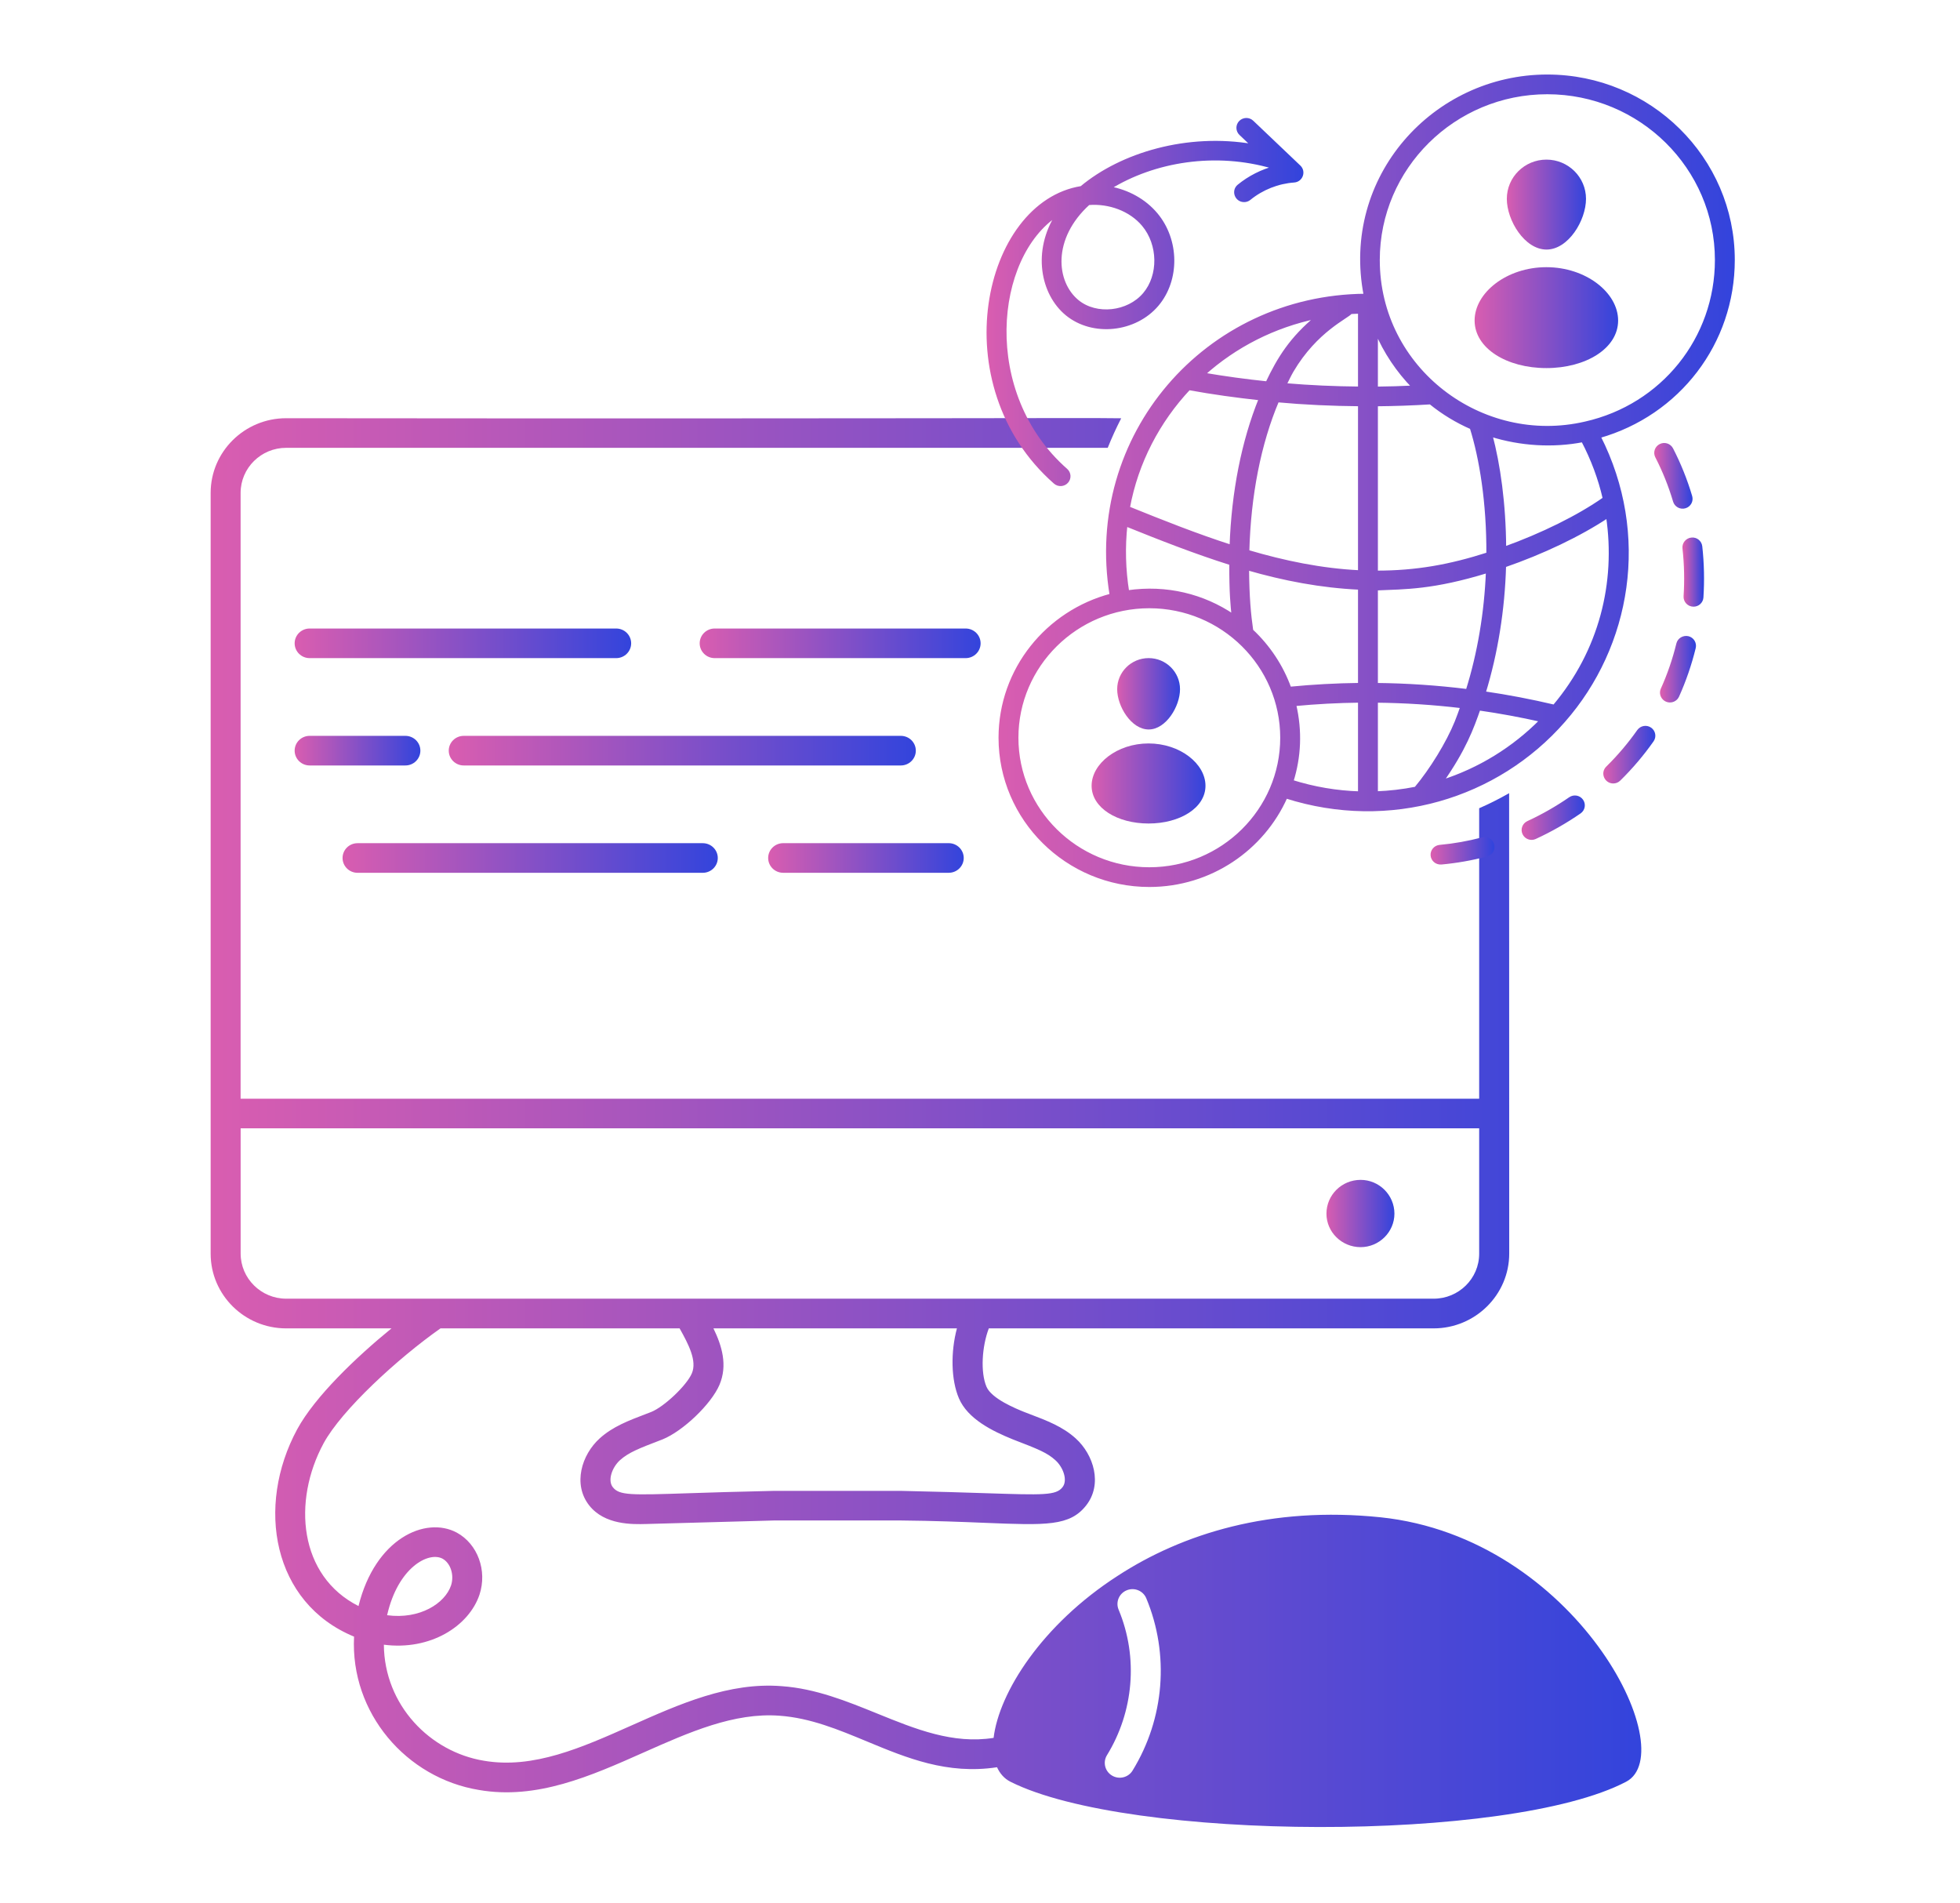 <svg width="103" height="100" viewBox="0 0 103 100" fill="none" xmlns="http://www.w3.org/2000/svg">
<g id="IT Consultancy and service 1">
<path id="Vector" d="M16.271 34.581C17.431 34.581 32.687 34.581 32.381 34.581C32.816 34.581 33.168 34.232 33.168 33.803C33.168 33.374 32.816 33.025 32.381 33.025C30.915 33.025 16.097 33.025 16.271 33.025C15.837 33.025 15.484 33.374 15.484 33.803C15.484 34.232 15.837 34.581 16.271 34.581Z" fill="url(#paint0_linear_1336_12)"/>
<path id="Vector_2" d="M37.556 34.581H50.745C51.18 34.581 51.532 34.232 51.532 33.803C51.532 33.374 51.18 33.025 50.745 33.025H37.556C37.121 33.025 36.769 33.374 36.769 33.803C36.769 34.232 37.121 34.581 37.556 34.581Z" fill="url(#paint1_linear_1336_12)"/>
<path id="Vector_3" d="M22.091 39.443C22.091 39.013 21.739 38.665 21.304 38.665H16.271C15.837 38.665 15.484 39.013 15.484 39.443C15.484 39.872 15.837 40.221 16.271 40.221H21.304C21.739 40.221 22.091 39.872 22.091 39.443Z" fill="url(#paint2_linear_1336_12)"/>
<path id="Vector_4" d="M47.34 38.665H24.369C23.935 38.665 23.582 39.013 23.582 39.443C23.582 39.872 23.935 40.221 24.369 40.221H47.34C47.775 40.221 48.127 39.872 48.127 39.443C48.127 39.013 47.775 38.665 47.34 38.665Z" fill="url(#paint3_linear_1336_12)"/>
<path id="Vector_5" d="M36.932 44.305C31.564 44.305 24.288 44.305 18.789 44.305C18.354 44.305 18.002 44.653 18.002 45.083C18.002 45.512 18.354 45.861 18.789 45.861C24.288 45.861 31.562 45.861 36.932 45.861C37.367 45.861 37.72 45.512 37.72 45.083C37.72 44.653 37.367 44.305 36.932 44.305Z" fill="url(#paint4_linear_1336_12)"/>
<path id="Vector_6" d="M49.858 44.304H41.155C40.72 44.304 40.368 44.653 40.368 45.082C40.368 45.512 40.72 45.86 41.155 45.86H49.858C50.292 45.86 50.645 45.512 50.645 45.082C50.645 44.653 50.292 44.304 49.858 44.304Z" fill="url(#paint5_linear_1336_12)"/>
<path id="Vector_7" d="M71.5 65.531C72.476 65.531 73.278 64.737 73.278 63.772C73.278 62.791 72.476 61.996 71.5 61.996C70.508 61.996 69.706 62.791 69.706 63.772C69.706 64.737 70.508 65.531 71.5 65.531Z" fill="url(#paint6_linear_1336_12)"/>
<path id="Vector_8" fill-rule="evenodd" clip-rule="evenodd" d="M58.921 21.978C56.773 21.943 48.464 22.01 15.036 21.975C12.85 21.975 11.07 23.735 11.07 25.899V65.875C11.07 68.04 12.85 69.799 15.036 69.799H20.573C18.712 71.316 16.554 73.38 15.617 75.102C13.43 79.15 14.316 84.227 18.606 85.996C18.402 90.017 21.358 93.425 25.164 94.052C28.205 94.582 31.041 93.321 33.807 92.091C36.217 91.02 38.574 89.972 40.968 90.152C42.584 90.268 44.062 90.882 45.564 91.506C47.648 92.371 49.78 93.257 52.395 92.859C52.547 93.191 52.774 93.456 53.098 93.62C59.32 96.751 79.332 96.835 85.456 93.62C88.432 92.055 82.832 80.807 72.556 79.726C66.771 79.127 62.129 80.591 58.732 82.804C54.74 85.377 52.497 88.945 52.215 91.316C50.083 91.655 48.12 90.859 46.099 90.038C44.5 89.389 42.864 88.725 41.081 88.599C38.314 88.378 35.718 89.535 33.187 90.663C30.572 91.828 28.025 92.963 25.429 92.517C22.602 92.052 20.199 89.606 20.172 86.42C22.614 86.738 24.639 85.449 25.197 83.793C25.615 82.53 25.105 81.129 24.004 80.53C22.357 79.649 19.711 80.849 18.84 84.389C15.706 82.808 15.36 78.883 17.005 75.838C17.955 74.09 20.885 71.392 23.148 69.799H35.714C36.189 70.646 36.637 71.508 36.357 72.163C36.087 72.795 34.91 73.912 34.222 74.191C34.131 74.226 34.041 74.26 33.951 74.295C33.035 74.643 32.199 74.96 31.516 75.578C30.562 76.439 30.093 77.991 30.959 79.096C31.772 80.139 33.252 80.097 33.959 80.078L40.67 79.893H47.351C49.141 79.91 50.586 79.969 51.765 80.017C54.988 80.147 56.223 80.197 57.082 79.097C57.949 77.99 57.48 76.439 56.527 75.579C55.843 74.96 55.022 74.648 54.095 74.296C54.005 74.261 53.913 74.227 53.821 74.191C53.398 74.02 52.111 73.499 51.841 72.867C51.518 72.111 51.6 70.752 51.963 69.799H75.339C77.521 69.799 79.311 68.039 79.311 65.868L79.306 41.677C78.797 41.968 78.272 42.233 77.732 42.469V57.732H12.644V25.899C12.644 24.593 13.717 23.531 15.036 23.531H58.212C58.423 23.003 58.66 22.484 58.921 21.978ZM58.783 84.576C59.838 87.104 59.565 89.961 58.172 92.226C57.946 92.593 58.064 93.072 58.435 93.295C58.805 93.519 59.291 93.404 59.517 93.035C61.2 90.299 61.463 86.919 60.239 83.983C60.073 83.585 59.614 83.395 59.211 83.561C58.809 83.725 58.618 84.18 58.783 84.576ZM23.703 83.305C23.881 82.764 23.68 82.13 23.252 81.898C22.519 81.513 20.915 82.357 20.343 84.871C22.064 85.103 23.386 84.246 23.703 83.305ZM75.342 68.239C76.653 68.239 77.732 67.187 77.732 65.875V59.288H12.646V65.868C12.646 67.174 13.721 68.239 15.041 68.239H75.342ZM53.226 75.632C52.149 75.196 50.854 74.558 50.391 73.472C49.974 72.493 49.956 71.038 50.287 69.799H37.492C37.936 70.712 38.248 71.735 37.807 72.77C37.375 73.778 35.895 75.196 34.818 75.632C34.77 75.65 34.724 75.668 34.678 75.686C33.606 76.097 33.03 76.318 32.578 76.727C32.168 77.099 31.921 77.782 32.203 78.143C32.547 78.581 33.15 78.561 36.192 78.461C37.311 78.425 38.761 78.377 40.649 78.338H47.372C49.233 78.376 50.67 78.423 51.786 78.459C54.853 78.559 55.496 78.58 55.837 78.143C56.121 77.782 55.874 77.099 55.465 76.729C55.028 76.334 54.596 76.159 53.226 75.632Z" fill="url(#paint7_linear_1336_12)"/>
<path id="Vector_9" d="M58.396 31.274C55.042 32.153 52.558 35.173 52.558 38.765C52.558 43.042 56.075 46.522 60.398 46.522C63.605 46.522 66.364 44.605 67.578 41.87C73.022 43.603 78.668 41.893 82.176 37.877C85.635 33.941 86.652 28.101 84.033 22.938C88.208 21.752 91.081 18.015 91.081 13.659C91.081 8.333 86.698 4 81.31 4C75.369 4 70.54 9.321 71.748 15.519C63.399 15.578 57.021 22.889 58.396 31.274ZM62.48 20.416C63.724 20.644 64.977 20.815 66.233 20.952C65.326 23.186 64.797 25.851 64.699 28.711C62.867 28.122 61.07 27.406 59.293 26.688C59.733 24.279 60.882 22.12 62.48 20.416ZM83.176 23.15C83.686 24.121 84.069 25.143 84.31 26.198C82.951 27.155 81.032 28.097 79.067 28.804C79.052 26.438 78.758 24.412 78.347 22.862C79.915 23.355 81.606 23.452 83.176 23.15ZM74.401 41.421C73.711 41.559 73.018 41.637 72.326 41.663V36.838C73.83 36.853 75.332 36.949 76.827 37.129C76.729 37.402 76.635 37.678 76.526 37.943C76.077 39.048 75.214 40.451 74.401 41.421ZM72.326 35.97V30.941C73.85 30.872 75.28 30.909 78.171 30.022C78.084 32.197 77.727 34.325 77.111 36.291C75.522 36.093 73.926 35.986 72.326 35.97ZM65.775 33.135C65.654 32.3 65.567 31.394 65.556 29.881C67.469 30.434 69.429 30.811 71.449 30.902V35.968C70.225 35.982 69.001 36.048 67.777 36.168C67.357 35.004 66.666 33.968 65.775 33.135ZM71.449 30.048C69.44 29.952 67.486 29.546 65.57 28.979C65.645 26.033 66.182 23.296 67.133 21.055C68.569 21.186 70.009 21.25 71.449 21.262V30.048ZM77.322 22.474C77.826 24.083 78.207 26.401 78.194 29.106C76.22 29.74 74.444 30.07 72.326 30.067V21.264C73.275 21.255 74.222 21.224 75.169 21.164C75.826 21.697 76.549 22.136 77.322 22.474ZM72.326 20.399V17.407C72.79 18.499 73.451 19.486 74.285 20.341C73.632 20.372 72.98 20.393 72.326 20.399ZM71.449 20.396C70.139 20.385 68.83 20.327 67.524 20.216C67.648 19.969 67.766 19.715 67.901 19.483C69.158 17.35 70.816 16.651 70.984 16.417C71.138 16.407 71.294 16.404 71.449 16.399V20.396ZM66.588 20.123C65.47 20.007 64.355 19.855 63.245 19.665C64.905 18.172 66.952 17.126 69.201 16.662C67.853 17.778 67.204 18.823 66.588 20.123ZM59.165 27.573C60.977 28.305 62.811 29.024 64.684 29.614C64.679 31.192 64.751 31.807 64.804 32.353C63.233 31.293 61.306 30.802 59.256 31.1C59.068 29.935 59.036 28.738 59.165 27.573ZM60.398 45.654C56.559 45.654 53.435 42.563 53.435 38.765C53.435 34.966 56.559 31.876 60.398 31.876C64.238 31.876 67.361 34.966 67.361 38.765C67.361 42.563 64.238 45.654 60.398 45.654ZM68.03 37.018C69.169 36.91 70.31 36.849 71.449 36.836V41.666C70.243 41.63 69.048 41.427 67.887 41.061C68.289 39.78 68.358 38.418 68.03 37.018ZM75.77 41.066C76.96 39.368 77.365 38.252 77.717 37.246C78.816 37.403 79.91 37.605 81 37.85C79.545 39.329 77.738 40.439 75.77 41.066ZM81.673 37.11C80.451 36.821 79.223 36.587 77.99 36.407C78.632 34.31 78.997 32.042 79.062 29.729C81.05 29.042 83.004 28.114 84.483 27.132C85 30.611 84.121 34.212 81.673 37.11ZM81.31 4.868C86.214 4.868 90.204 8.811 90.204 13.659C90.204 17.791 87.369 21.318 83.309 22.235C83.309 22.235 83.309 22.235 83.309 22.235C83.308 22.235 83.307 22.235 83.307 22.235C77.87 23.496 72.425 19.409 72.425 13.659C72.425 8.811 76.411 4.868 81.31 4.868Z" fill="url(#paint8_linear_1336_12)"/>
<path id="Vector_10" d="M83.309 22.235C87.369 21.318 90.204 17.791 90.204 13.659C90.204 8.811 86.214 4.868 81.31 4.868C76.411 4.868 72.425 8.811 72.425 13.659C72.425 19.409 77.87 23.496 83.307 22.235C83.307 22.235 83.308 22.235 83.309 22.235ZM83.309 22.235C83.309 22.235 83.309 22.235 83.309 22.235ZM58.396 31.274C55.042 32.153 52.558 35.173 52.558 38.765C52.558 43.042 56.075 46.522 60.398 46.522C63.605 46.522 66.364 44.605 67.578 41.87C73.022 43.603 78.668 41.893 82.176 37.877C85.635 33.941 86.652 28.101 84.033 22.938C88.208 21.752 91.081 18.015 91.081 13.659C91.081 8.333 86.698 4 81.31 4C75.369 4 70.54 9.321 71.748 15.519C63.399 15.578 57.021 22.889 58.396 31.274ZM62.48 20.416C63.724 20.644 64.977 20.815 66.233 20.952C65.326 23.186 64.797 25.851 64.699 28.711C62.867 28.122 61.07 27.406 59.293 26.688C59.733 24.279 60.882 22.12 62.48 20.416ZM83.176 23.15C83.686 24.121 84.069 25.143 84.31 26.198C82.951 27.155 81.032 28.097 79.067 28.804C79.052 26.438 78.758 24.412 78.347 22.862C79.915 23.355 81.606 23.452 83.176 23.15ZM74.401 41.421C73.711 41.559 73.018 41.637 72.326 41.663V36.838C73.83 36.853 75.332 36.949 76.827 37.129C76.729 37.402 76.635 37.678 76.526 37.943C76.077 39.048 75.214 40.451 74.401 41.421ZM72.326 35.97V30.941C73.85 30.872 75.28 30.909 78.171 30.022C78.084 32.197 77.727 34.325 77.111 36.291C75.522 36.093 73.926 35.986 72.326 35.97ZM65.775 33.135C65.654 32.3 65.567 31.394 65.556 29.881C67.469 30.434 69.429 30.811 71.449 30.902V35.968C70.225 35.982 69.001 36.048 67.777 36.168C67.357 35.004 66.666 33.968 65.775 33.135ZM71.449 30.048C69.44 29.952 67.486 29.546 65.57 28.979C65.645 26.033 66.182 23.296 67.133 21.055C68.569 21.186 70.009 21.25 71.449 21.262V30.048ZM77.322 22.474C77.826 24.083 78.207 26.401 78.194 29.106C76.22 29.74 74.444 30.07 72.326 30.067V21.264C73.275 21.255 74.222 21.224 75.169 21.164C75.826 21.697 76.549 22.136 77.322 22.474ZM72.326 20.399V17.407C72.79 18.499 73.451 19.486 74.285 20.341C73.632 20.372 72.98 20.393 72.326 20.399ZM71.449 20.396C70.139 20.385 68.83 20.327 67.524 20.216C67.648 19.969 67.766 19.715 67.901 19.483C69.158 17.35 70.816 16.651 70.984 16.417C71.138 16.407 71.294 16.404 71.449 16.399V20.396ZM66.588 20.123C65.47 20.007 64.355 19.855 63.245 19.665C64.905 18.172 66.952 17.126 69.201 16.662C67.853 17.778 67.204 18.823 66.588 20.123ZM59.165 27.573C60.977 28.305 62.811 29.024 64.684 29.614C64.679 31.192 64.751 31.807 64.804 32.353C63.233 31.293 61.306 30.802 59.256 31.1C59.068 29.935 59.036 28.738 59.165 27.573ZM60.398 45.654C56.559 45.654 53.435 42.563 53.435 38.765C53.435 34.966 56.559 31.876 60.398 31.876C64.238 31.876 67.361 34.966 67.361 38.765C67.361 42.563 64.238 45.654 60.398 45.654ZM68.03 37.018C69.169 36.91 70.31 36.849 71.449 36.836V41.666C70.243 41.63 69.048 41.427 67.887 41.061C68.289 39.78 68.358 38.418 68.03 37.018ZM75.77 41.066C76.96 39.368 77.365 38.252 77.717 37.246C78.816 37.403 79.91 37.605 81 37.85C79.545 39.329 77.738 40.439 75.77 41.066ZM81.673 37.11C80.451 36.821 79.223 36.587 77.99 36.407C78.632 34.31 78.997 32.042 79.062 29.729C81.05 29.042 83.004 28.114 84.483 27.132C85 30.611 84.121 34.212 81.673 37.11Z" stroke="url(#paint9_linear_1336_12)" stroke-width="0.168"/>
<path id="Vector_11" d="M60.364 38.33C61.274 38.33 62.011 37.115 62.011 36.214C62.011 35.311 61.272 34.58 60.362 34.58C59.449 34.58 58.709 35.311 58.709 36.214C58.709 37.115 59.451 38.33 60.364 38.33Z" fill="url(#paint10_linear_1336_12)"/>
<path id="Vector_12" d="M60.357 39.064C58.706 39.064 57.365 40.126 57.365 41.289C57.365 42.448 58.706 43.271 60.357 43.271C62.008 43.271 63.349 42.448 63.349 41.289C63.349 40.126 62.008 39.064 60.357 39.064Z" fill="url(#paint11_linear_1336_12)"/>
<path id="Vector_13" d="M81.27 13.113C82.417 13.113 83.346 11.582 83.346 10.447C83.346 9.309 82.414 8.387 81.267 8.387C80.117 8.387 79.185 9.309 79.185 10.447C79.185 11.582 80.12 13.113 81.27 13.113Z" fill="url(#paint12_linear_1336_12)"/>
<path id="Vector_14" d="M81.263 19.341C83.343 19.341 85.034 18.303 85.034 16.842C85.034 15.377 83.343 14.039 81.263 14.039C79.182 14.039 77.492 15.377 77.492 16.842C77.492 18.303 79.182 19.341 81.263 19.341Z" fill="url(#paint13_linear_1336_12)"/>
<path id="Vector_15" d="M86.108 38.41C85.627 39.094 85.076 39.744 84.469 40.341C84.191 40.614 84.39 41.083 84.778 41.083C84.89 41.083 85.002 41.04 85.087 40.956C85.732 40.322 86.317 39.633 86.828 38.905C86.966 38.709 86.917 38.438 86.718 38.302C86.519 38.165 86.246 38.214 86.108 38.41Z" fill="url(#paint14_linear_1336_12)" stroke="url(#paint15_linear_1336_12)" stroke-width="0.168"/>
<path id="Vector_16" d="M89.433 31.388C89.489 30.515 89.473 29.622 89.372 28.714C89.346 28.476 89.129 28.301 88.888 28.33C88.648 28.356 88.474 28.57 88.5 28.809C88.596 29.675 88.61 30.528 88.558 31.332C88.542 31.582 88.741 31.794 88.996 31.794C89.226 31.794 89.418 31.618 89.433 31.388Z" fill="url(#paint16_linear_1336_12)" stroke="url(#paint17_linear_1336_12)" stroke-width="0.168"/>
<path id="Vector_17" d="M87.757 36.827C87.925 36.827 88.085 36.731 88.158 36.57C88.522 35.763 88.815 34.91 89.03 34.034C89.086 33.801 88.942 33.566 88.707 33.51C88.471 33.459 88.234 33.597 88.177 33.829C87.975 34.654 87.699 35.457 87.357 36.215C87.228 36.504 87.442 36.827 87.757 36.827Z" fill="url(#paint18_linear_1336_12)" stroke="url(#paint19_linear_1336_12)" stroke-width="0.168"/>
<path id="Vector_18" d="M77.903 44.082C77.162 44.277 76.408 44.41 75.661 44.478C75.419 44.5 75.242 44.711 75.264 44.95C75.285 45.171 75.474 45.359 75.741 45.342C76.537 45.269 77.34 45.128 78.128 44.921C78.362 44.859 78.501 44.622 78.439 44.39C78.377 44.158 78.136 44.017 77.903 44.082Z" fill="url(#paint20_linear_1336_12)" stroke="url(#paint21_linear_1336_12)" stroke-width="0.168"/>
<path id="Vector_19" d="M88.547 26.627C88.78 26.56 88.913 26.319 88.845 26.089C88.589 25.225 88.252 24.387 87.845 23.598C87.735 23.385 87.472 23.298 87.255 23.409C87.04 23.518 86.954 23.779 87.064 23.992C87.446 24.733 87.762 25.52 88.003 26.333C88.07 26.559 88.311 26.696 88.547 26.627Z" fill="url(#paint22_linear_1336_12)" stroke="url(#paint23_linear_1336_12)" stroke-width="0.168"/>
<path id="Vector_20" d="M83.121 42.067C82.983 41.871 82.711 41.823 82.511 41.96C81.811 42.443 81.067 42.867 80.3 43.221C80.08 43.322 79.985 43.58 80.088 43.797C80.191 44.018 80.456 44.107 80.67 44.007C81.483 43.633 82.272 43.183 83.013 42.672C83.212 42.534 83.26 42.264 83.121 42.067Z" fill="url(#paint24_linear_1336_12)" stroke="url(#paint25_linear_1336_12)" stroke-width="0.168"/>
<path id="Vector_21" d="M56.83 9.86C51.732 10.666 49.597 20.213 55.442 25.348C55.624 25.507 55.9 25.491 56.061 25.312C56.222 25.133 56.206 24.859 56.024 24.699C51.453 20.682 52.176 13.457 55.569 11.263C54.323 13.195 54.757 15.436 56.068 16.507C57.43 17.619 59.648 17.388 60.812 16.012C61.92 14.702 61.895 12.613 60.756 11.257C60.14 10.523 59.255 10.046 58.301 9.876C60.646 8.424 63.881 7.89 66.904 8.783C66.944 8.795 66.983 8.793 67.022 8.794C66.321 8.978 65.658 9.311 65.099 9.768C64.782 10.027 64.969 10.536 65.379 10.536C65.477 10.536 65.576 10.504 65.657 10.437C66.318 9.897 67.151 9.567 68.004 9.506C68.385 9.478 68.548 9.018 68.277 8.76L65.801 6.404C65.626 6.237 65.349 6.245 65.181 6.416C65.013 6.589 65.019 6.864 65.193 7.03L65.851 7.656C62.394 7.057 58.928 8.104 56.83 9.86ZM60.081 11.811C60.944 12.838 60.97 14.472 60.139 15.454C59.288 16.461 57.614 16.643 56.626 15.837C55.408 14.842 55.188 12.519 57.203 10.691C58.29 10.602 59.412 11.014 60.081 11.811Z" fill="url(#paint26_linear_1336_12)" stroke="url(#paint27_linear_1336_12)" stroke-width="0.168"/>
</g>
<defs>
<linearGradient id="paint0_linear_1336_12" x1="15.484" y1="33.803" x2="33.168" y2="33.803" gradientUnits="userSpaceOnUse">
<stop stop-color="#D95DB0"/>
<stop offset="1" stop-color="#3344DC"/>
</linearGradient>
<linearGradient id="paint1_linear_1336_12" x1="36.769" y1="33.803" x2="51.532" y2="33.803" gradientUnits="userSpaceOnUse">
<stop stop-color="#D95DB0"/>
<stop offset="1" stop-color="#3344DC"/>
</linearGradient>
<linearGradient id="paint2_linear_1336_12" x1="15.484" y1="39.443" x2="22.091" y2="39.443" gradientUnits="userSpaceOnUse">
<stop stop-color="#D95DB0"/>
<stop offset="1" stop-color="#3344DC"/>
</linearGradient>
<linearGradient id="paint3_linear_1336_12" x1="23.582" y1="39.443" x2="48.127" y2="39.443" gradientUnits="userSpaceOnUse">
<stop stop-color="#D95DB0"/>
<stop offset="1" stop-color="#3344DC"/>
</linearGradient>
<linearGradient id="paint4_linear_1336_12" x1="18.002" y1="45.083" x2="37.72" y2="45.083" gradientUnits="userSpaceOnUse">
<stop stop-color="#D95DB0"/>
<stop offset="1" stop-color="#3344DC"/>
</linearGradient>
<linearGradient id="paint5_linear_1336_12" x1="40.368" y1="45.082" x2="50.645" y2="45.082" gradientUnits="userSpaceOnUse">
<stop stop-color="#D95DB0"/>
<stop offset="1" stop-color="#3344DC"/>
</linearGradient>
<linearGradient id="paint6_linear_1336_12" x1="69.706" y1="63.764" x2="73.278" y2="63.764" gradientUnits="userSpaceOnUse">
<stop stop-color="#D95DB0"/>
<stop offset="1" stop-color="#3344DC"/>
</linearGradient>
<linearGradient id="paint7_linear_1336_12" x1="11.07" y1="58.984" x2="86.252" y2="58.984" gradientUnits="userSpaceOnUse">
<stop stop-color="#D95DB0"/>
<stop offset="1" stop-color="#3344DC"/>
</linearGradient>
<linearGradient id="paint8_linear_1336_12" x1="52.558" y1="25.261" x2="91.081" y2="25.261" gradientUnits="userSpaceOnUse">
<stop stop-color="#D95DB0"/>
<stop offset="1" stop-color="#3344DC"/>
</linearGradient>
<linearGradient id="paint9_linear_1336_12" x1="52.558" y1="25.261" x2="91.081" y2="25.261" gradientUnits="userSpaceOnUse">
<stop stop-color="#D95DB0"/>
<stop offset="1" stop-color="#3344DC"/>
</linearGradient>
<linearGradient id="paint10_linear_1336_12" x1="58.709" y1="36.455" x2="62.011" y2="36.455" gradientUnits="userSpaceOnUse">
<stop stop-color="#D95DB0"/>
<stop offset="1" stop-color="#3344DC"/>
</linearGradient>
<linearGradient id="paint11_linear_1336_12" x1="57.365" y1="41.168" x2="63.349" y2="41.168" gradientUnits="userSpaceOnUse">
<stop stop-color="#D95DB0"/>
<stop offset="1" stop-color="#3344DC"/>
</linearGradient>
<linearGradient id="paint12_linear_1336_12" x1="79.185" y1="10.75" x2="83.346" y2="10.75" gradientUnits="userSpaceOnUse">
<stop stop-color="#D95DB0"/>
<stop offset="1" stop-color="#3344DC"/>
</linearGradient>
<linearGradient id="paint13_linear_1336_12" x1="77.492" y1="16.69" x2="85.034" y2="16.69" gradientUnits="userSpaceOnUse">
<stop stop-color="#D95DB0"/>
<stop offset="1" stop-color="#3344DC"/>
</linearGradient>
<linearGradient id="paint14_linear_1336_12" x1="84.339" y1="39.653" x2="86.906" y2="39.653" gradientUnits="userSpaceOnUse">
<stop stop-color="#D95DB0"/>
<stop offset="1" stop-color="#3344DC"/>
</linearGradient>
<linearGradient id="paint15_linear_1336_12" x1="84.339" y1="39.653" x2="86.906" y2="39.653" gradientUnits="userSpaceOnUse">
<stop stop-color="#D95DB0"/>
<stop offset="1" stop-color="#3344DC"/>
</linearGradient>
<linearGradient id="paint16_linear_1336_12" x1="88.498" y1="30.06" x2="89.465" y2="30.06" gradientUnits="userSpaceOnUse">
<stop stop-color="#D95DB0"/>
<stop offset="1" stop-color="#3344DC"/>
</linearGradient>
<linearGradient id="paint17_linear_1336_12" x1="88.498" y1="30.06" x2="89.465" y2="30.06" gradientUnits="userSpaceOnUse">
<stop stop-color="#D95DB0"/>
<stop offset="1" stop-color="#3344DC"/>
</linearGradient>
<linearGradient id="paint18_linear_1336_12" x1="87.319" y1="35.163" x2="89.042" y2="35.163" gradientUnits="userSpaceOnUse">
<stop stop-color="#D95DB0"/>
<stop offset="1" stop-color="#3344DC"/>
</linearGradient>
<linearGradient id="paint19_linear_1336_12" x1="87.319" y1="35.163" x2="89.042" y2="35.163" gradientUnits="userSpaceOnUse">
<stop stop-color="#D95DB0"/>
<stop offset="1" stop-color="#3344DC"/>
</linearGradient>
<linearGradient id="paint20_linear_1336_12" x1="75.262" y1="44.705" x2="78.454" y2="44.705" gradientUnits="userSpaceOnUse">
<stop stop-color="#D95DB0"/>
<stop offset="1" stop-color="#3344DC"/>
</linearGradient>
<linearGradient id="paint21_linear_1336_12" x1="75.262" y1="44.705" x2="78.454" y2="44.705" gradientUnits="userSpaceOnUse">
<stop stop-color="#D95DB0"/>
<stop offset="1" stop-color="#3344DC"/>
</linearGradient>
<linearGradient id="paint22_linear_1336_12" x1="87.016" y1="25.003" x2="88.863" y2="25.003" gradientUnits="userSpaceOnUse">
<stop stop-color="#D95DB0"/>
<stop offset="1" stop-color="#3344DC"/>
</linearGradient>
<linearGradient id="paint23_linear_1336_12" x1="87.016" y1="25.003" x2="88.863" y2="25.003" gradientUnits="userSpaceOnUse">
<stop stop-color="#D95DB0"/>
<stop offset="1" stop-color="#3344DC"/>
</linearGradient>
<linearGradient id="paint24_linear_1336_12" x1="80.046" y1="42.965" x2="83.2" y2="42.965" gradientUnits="userSpaceOnUse">
<stop stop-color="#D95DB0"/>
<stop offset="1" stop-color="#3344DC"/>
</linearGradient>
<linearGradient id="paint25_linear_1336_12" x1="80.046" y1="42.965" x2="83.2" y2="42.965" gradientUnits="userSpaceOnUse">
<stop stop-color="#D95DB0"/>
<stop offset="1" stop-color="#3344DC"/>
</linearGradient>
<linearGradient id="paint26_linear_1336_12" x1="51.928" y1="15.87" x2="68.411" y2="15.87" gradientUnits="userSpaceOnUse">
<stop stop-color="#D95DB0"/>
<stop offset="1" stop-color="#3344DC"/>
</linearGradient>
<linearGradient id="paint27_linear_1336_12" x1="51.928" y1="15.87" x2="68.411" y2="15.87" gradientUnits="userSpaceOnUse">
<stop stop-color="#D95DB0"/>
<stop offset="1" stop-color="#3344DC"/>
</linearGradient>
</defs>
</svg>
